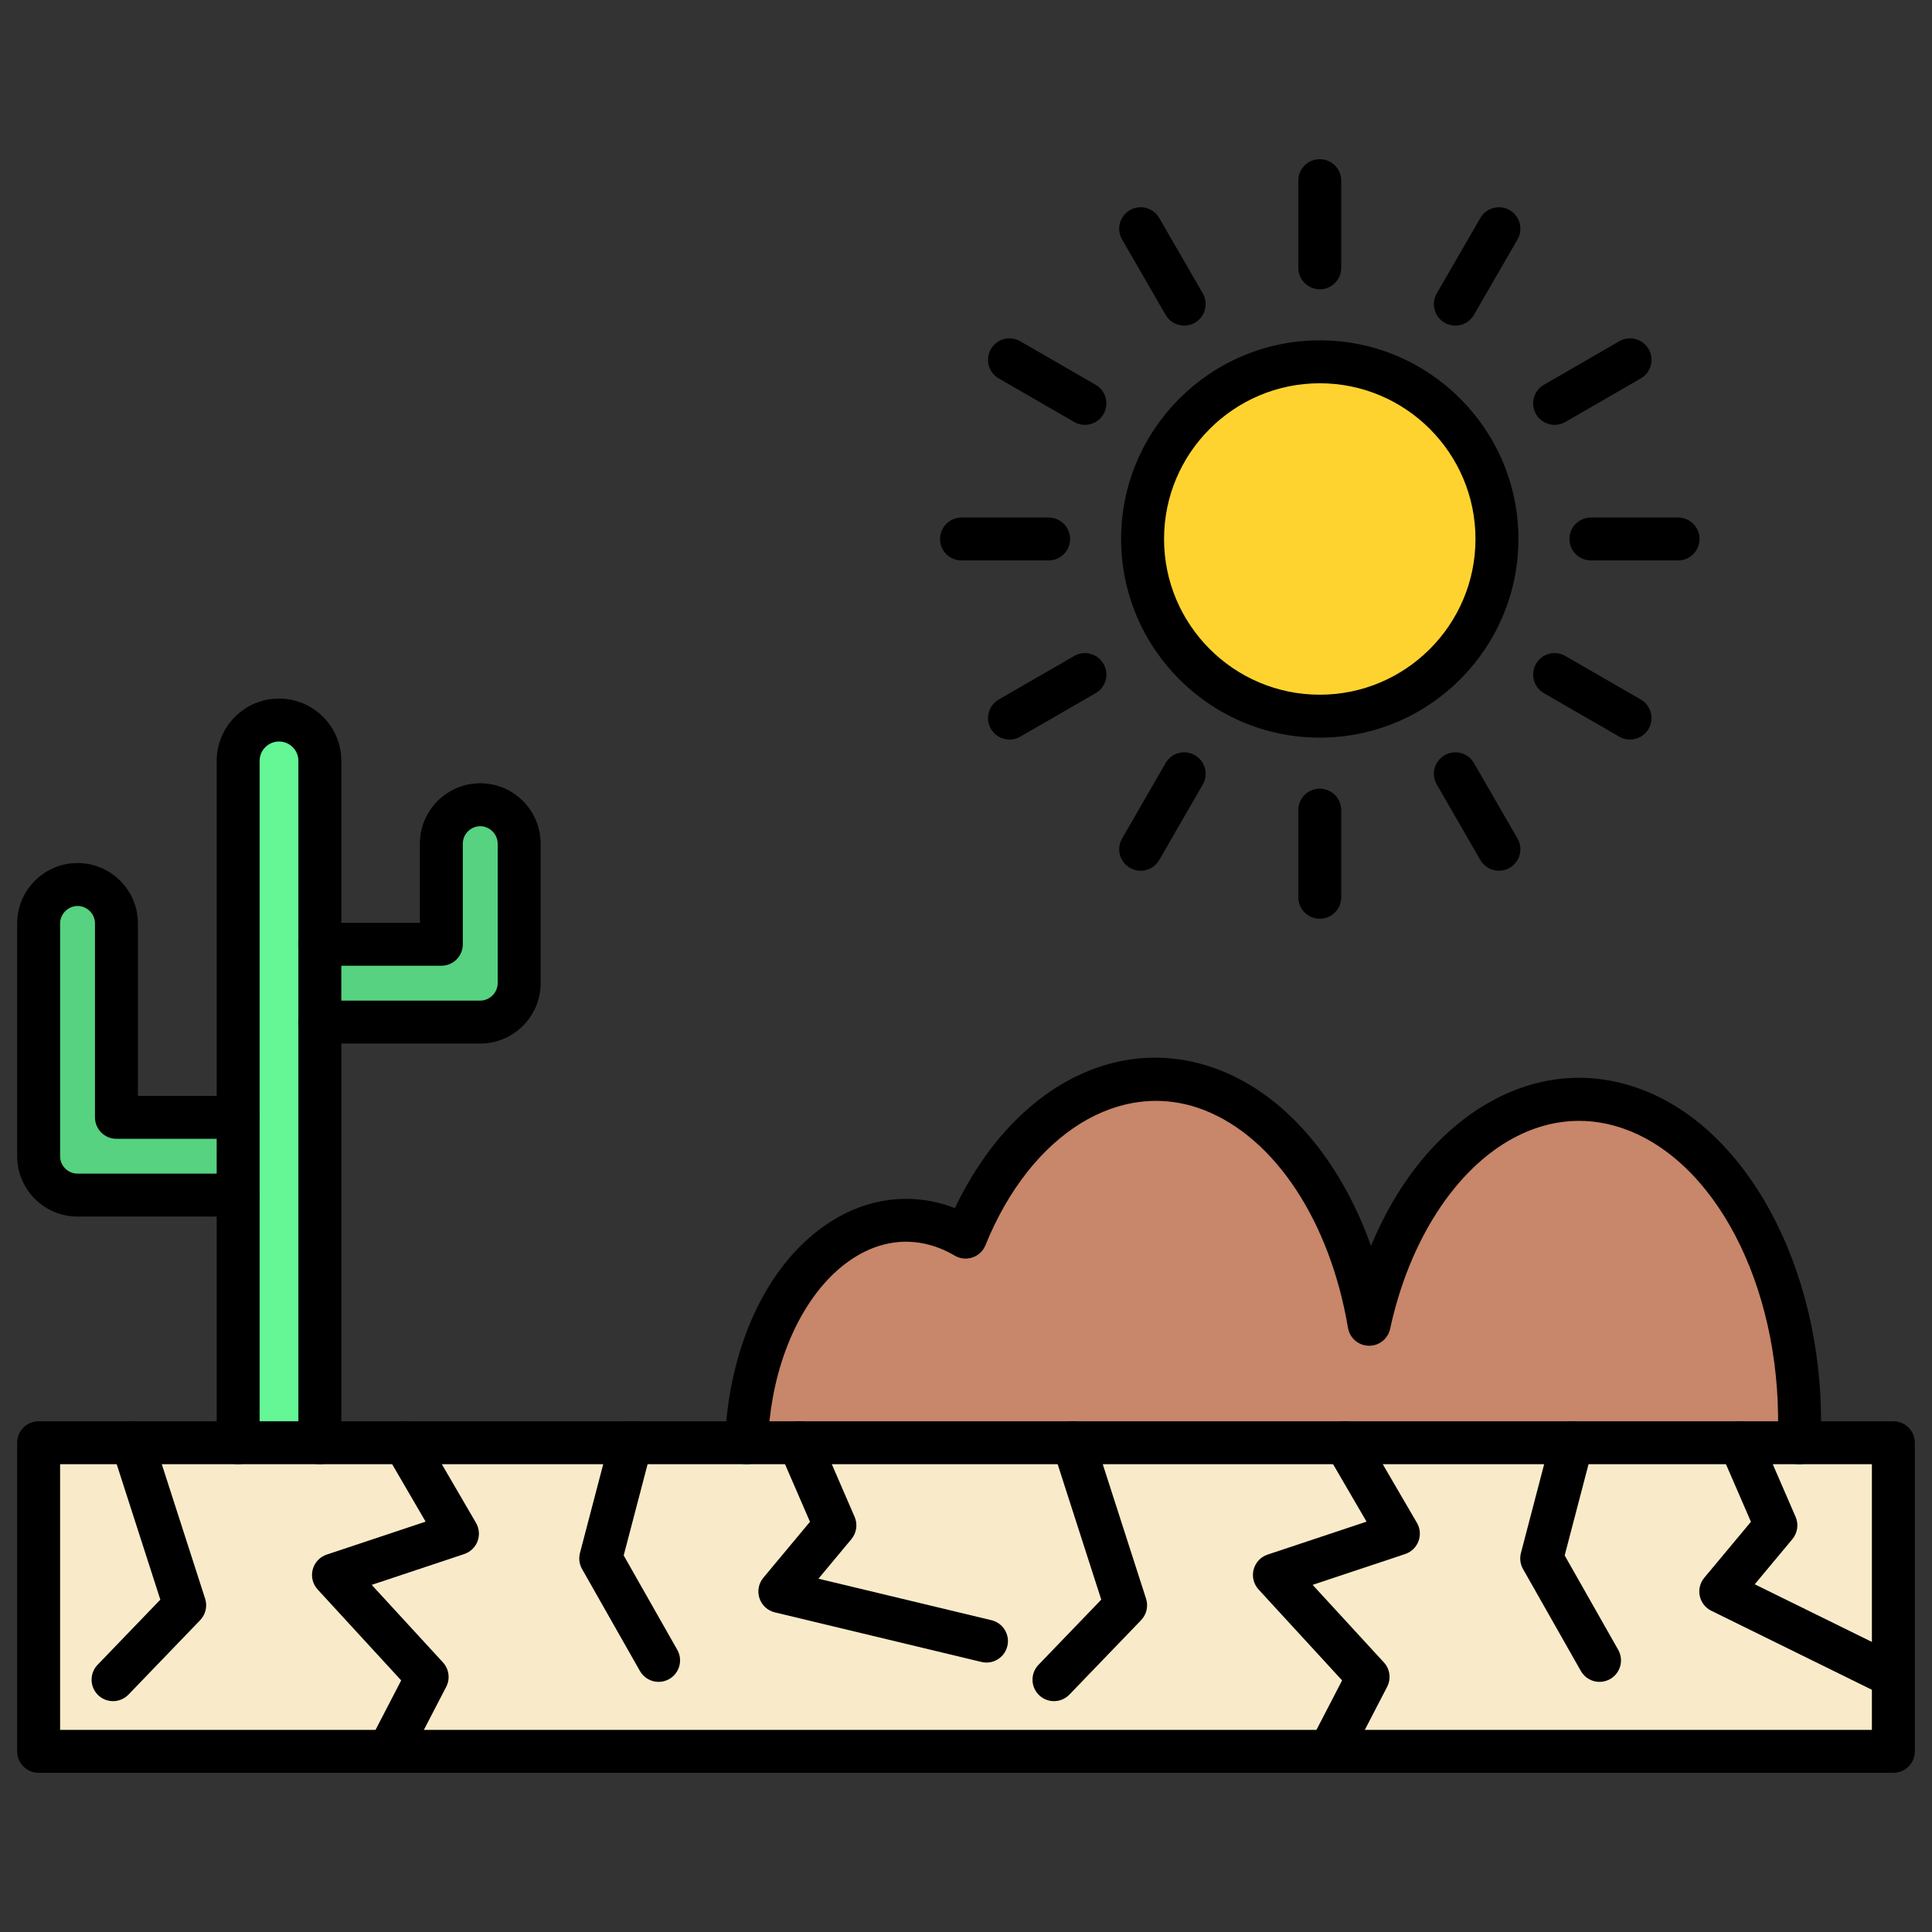 <svg id="Layer_1" enable-background="new 0 0 450 450" viewBox="0 0 450 450" xmlns="http://www.w3.org/2000/svg"><rect x="0" y="0" width="450" height="450" fill="#333333" stroke="none"/><g id="_x35_076_-_Desert_Hot_Weather"><g><g id="XMLID_14_"><g><g><path d="m366.14 336.04h39.15l8.35 19.25-12.84 15.4 39.15 19.26h1.05v17.97h-131.33l8.98-17.33-21.82-23.75 28.88-9.62-12.34-21.18z" fill="#f9ebc9"/></g><g><path d="m441 336.04v53.91h-1.05l-39.15-19.26 12.84-15.4-8.35-19.25h13.75z" fill="#f9ebc9"/></g><g><path d="m381.11 258.64c24.07 9.43 39.54 42.37 37.93 77.4h-13.75-39.15-52.77-63.38-63.86-12.26c.12-3.81.52-7.66 1.23-11.5 5.32-29.01 25.72-46.23 45.57-38.46 1.45.57 2.87 1.27 4.23 2.07 11.44-28.24 34.7-43.13 57.45-34.22 18.7 7.33 32.21 28.85 36.55 54.52 8.23-38.05 35.58-60.25 62.21-49.81z" fill="#c8866a"/></g><g><circle cx="307.4" cy="125.54" fill="#fed330" r="41.27"/></g><g><path d="m249.99 336.04h63.38l12.34 21.18-28.88 9.62 21.82 23.75-8.98 17.33h-219.16l8.98-17.33-21.82-23.75 28.88-9.62-12.34-21.18h52.77 26.89 12.26z" fill="#f9ebc9"/></g><g><path d="m120.92 196.5v32.5c0 4.98-4.08 9.06-9.06 9.06h-37.36v-18.12h28.3v-23.44c0-2.49 1.02-4.76 2.66-6.4s3.91-2.66 6.4-2.66c4.98 0 9.06 4.08 9.06 9.06z" fill="#56d280"/></g><g><path d="m30.82 336.04h24.65 19.03 19.71l12.34 21.18-28.88 9.62 21.82 23.75-8.98 17.33h-81.51v-71.88z" fill="#f9ebc9"/></g><g><path d="m74.5 238.06v97.98h-19.03v-57.68-18.11-83.03c0-2.62 1.07-4.99 2.79-6.72 1.73-1.72 4.1-2.79 6.72-2.79 5.24 0 9.52 4.28 9.52 9.51v42.72z" fill="#65f696"/></g><g><path d="m55.47 260.25v18.11h-.05-37.36c-4.98 0-9.06-4.07-9.06-9.05v-54.23c0-4.98 4.08-9.06 9.06-9.06 2.49 0 4.76 1.02 6.4 2.66s2.66 3.91 2.66 6.4v45.17h28.3z" fill="#56d280"/></g></g><g><g><path d="m74.5 341.04c-2.761 0-5-2.238-5-5v-158.82c0-2.487-2.028-4.51-4.52-4.51-1.194 0-2.329.475-3.195 1.336-.84.846-1.314 1.98-1.314 3.174v158.82c0 2.762-2.239 5-5 5s-5-2.238-5-5v-158.82c0-3.854 1.507-7.492 4.244-10.245 2.774-2.758 6.413-4.265 10.266-4.265 8.006 0 14.52 6.509 14.52 14.51v158.82c-.001 2.762-2.24 5-5.001 5z"/></g><g><path d="m111.86 243.06h-37.36c-2.761 0-5-2.238-5-5s2.239-5 5-5h37.36c2.201 0 4.06-1.859 4.06-4.06v-32.5c0-2.201-1.859-4.06-4.06-4.06-1.076 0-2.093.425-2.864 1.196s-1.196 1.788-1.196 2.864v23.44c0 2.761-2.239 5-5 5h-28.3c-2.761 0-5-2.239-5-5s2.239-5 5-5h23.3v-18.44c0-3.747 1.465-7.275 4.125-9.936 2.66-2.66 6.188-4.125 9.936-4.125 7.753 0 14.06 6.307 14.06 14.06v32.501c-.001 7.753-6.308 14.06-14.061 14.06z"/></g><g><path d="m55.42 283.36h-37.36c-7.753 0-14.06-6.303-14.06-14.051v-54.229c0-7.753 6.307-14.06 14.06-14.06 3.747 0 7.275 1.465 9.936 4.125 2.66 2.659 4.125 6.188 4.125 9.936v40.17h23.3c2.761 0 5 2.238 5 5s-2.239 5-5 5h-28.3c-2.761 0-5-2.238-5-5v-45.17c0-1.076-.424-2.093-1.195-2.864s-1.789-1.196-2.865-1.196c-2.201 0-4.06 1.859-4.06 4.06v54.229c0 2.233 1.821 4.051 4.06 4.051h37.36c2.761 0 5 2.238 5 5s-2.24 4.999-5.001 4.999z"/></g><g><path d="m441 412.92h-432c-2.761 0-5-2.238-5-5v-71.88c0-2.762 2.239-5 5-5h432c2.762 0 5 2.238 5 5v71.88c0 2.762-2.238 5-5 5zm-427-10h422v-61.88h-422z"/></g><g><path d="m307.4 171.81c-25.514 0-46.271-20.757-46.271-46.27s20.757-46.27 46.271-46.27c25.513 0 46.27 20.757 46.27 46.27s-20.757 46.27-46.27 46.27zm0-82.54c-20 0-36.271 16.271-36.271 36.27s16.271 36.27 36.271 36.27c19.999 0 36.27-16.271 36.27-36.27s-16.271-36.27-36.27-36.27z"/></g><g><path d="m307.4 67.38c-2.762 0-5-2.239-5-5v-20.3c0-2.761 2.238-5 5-5s5 2.239 5 5v20.3c0 2.761-2.238 5-5 5z"/></g><g><path d="m338.976 75.841c-.849 0-1.708-.216-2.496-.671-2.392-1.381-3.21-4.439-1.828-6.831l10.149-17.57c1.38-2.392 4.438-3.209 6.83-1.829 2.392 1.381 3.21 4.439 1.828 6.831l-10.149 17.57c-.926 1.603-2.607 2.5-4.334 2.5z"/></g><g><path d="m362.104 98.961c-1.728 0-3.408-.896-4.334-2.5-1.382-2.391-.563-5.449 1.828-6.831l17.57-10.15c2.389-1.382 5.449-.563 6.83 1.829 1.382 2.391.563 5.449-1.828 6.831l-17.57 10.15c-.787.455-1.647.671-2.496.671z"/></g><g><path d="m390.85 130.54h-20.29c-2.762 0-5-2.239-5-5s2.238-5 5-5h20.29c2.762 0 5 2.239 5 5s-2.239 5-5 5z"/></g><g><path d="m379.665 172.261c-.848 0-1.707-.216-2.494-.67l-17.57-10.14c-2.392-1.38-3.212-4.438-1.832-6.83 1.381-2.392 4.437-3.213 6.83-1.832l17.57 10.14c2.392 1.38 3.212 4.438 1.832 6.83-.927 1.604-2.607 2.502-4.336 2.502z"/></g><g><path d="m349.135 202.811c-1.729 0-3.409-.897-4.335-2.501l-10.149-17.58c-1.381-2.392-.562-5.45 1.83-6.83 2.391-1.382 5.449-.561 6.83 1.83l10.149 17.58c1.381 2.392.562 5.45-1.83 6.83-.787.455-1.648.671-2.495.671z"/></g><g><path d="m244.24 130.54h-20.29c-2.761 0-5-2.239-5-5s2.239-5 5-5h20.29c2.762 0 5 2.239 5 5s-2.238 5-5 5z"/></g><g><path d="m252.695 98.961c-.849 0-1.708-.216-2.496-.671l-17.57-10.15c-2.392-1.381-3.21-4.439-1.828-6.831 1.381-2.391 4.438-3.211 6.83-1.829l17.57 10.15c2.392 1.381 3.21 4.439 1.828 6.831-.925 1.603-2.606 2.5-4.334 2.5z"/></g><g><path d="m275.825 75.841c-1.729 0-3.409-.897-4.335-2.501l-10.14-17.57c-1.381-2.392-.561-5.45 1.831-6.83s5.449-.561 6.829 1.831l10.141 17.57c1.381 2.392.561 5.45-1.831 6.83-.788.454-1.647.67-2.495.67z"/></g><g><path d="m307.4 213.99c-2.762 0-5-2.239-5-5v-20.29c0-2.761 2.238-5 5-5s5 2.239 5 5v20.29c0 2.761-2.238 5-5 5z"/></g><g><path d="m265.675 202.811c-.848 0-1.706-.216-2.493-.67-2.393-1.38-3.213-4.438-1.833-6.829l10.141-17.58c1.379-2.392 4.437-3.214 6.829-1.833 2.393 1.38 3.213 4.438 1.833 6.829l-10.141 17.58c-.926 1.605-2.608 2.503-4.336 2.503z"/></g><g><path d="m235.135 172.261c-1.729 0-3.409-.897-4.336-2.502-1.38-2.392-.56-5.449 1.832-6.83l17.57-10.14c2.391-1.38 5.449-.561 6.83 1.832 1.38 2.392.56 5.449-1.832 6.83l-17.57 10.14c-.787.453-1.647.67-2.494.67z"/></g><g><path d="m26.33 396.23c-1.248 0-2.498-.465-3.468-1.398-1.989-1.916-2.049-5.081-.133-7.07l14.615-15.175-11.282-35.014c-.847-2.628.597-5.445 3.225-6.292 2.632-.847 5.446.598 6.292 3.226l12.2 37.86c.565 1.753.121 3.675-1.157 5.002l-16.69 17.33c-.982 1.019-2.291 1.531-3.602 1.531z"/></g><g><path d="m90.506 412.921c-.775 0-1.561-.181-2.296-.562-2.452-1.271-3.41-4.288-2.139-6.74l7.371-14.223-19.453-21.174c-1.147-1.249-1.583-2.993-1.159-4.635.425-1.642 1.652-2.956 3.261-3.492l23.042-7.675-9.243-15.864c-1.39-2.386-.583-5.446 1.803-6.837 2.387-1.39 5.447-.583 6.837 1.804l12.34 21.18c.758 1.301.889 2.873.358 4.282-.532 1.408-1.67 2.502-3.098 2.979l-21.554 7.18 16.596 18.063c1.421 1.547 1.724 3.818.757 5.684l-8.98 17.33c-.889 1.716-2.635 2.7-4.443 2.7z"/></g><g><path d="m153.404 391.741c-1.741 0-3.432-.91-4.353-2.533l-13.48-23.75c-.643-1.134-.818-2.474-.488-3.734l7.06-26.95c.699-2.672 3.432-4.271 6.104-3.57 2.671.7 4.27 3.433 3.57 6.104l-6.545 24.983 12.477 21.982c1.363 2.401.521 5.453-1.88 6.816-.78.442-1.628.652-2.465.652z"/></g><g><path d="m229.773 387.241c-.386 0-.778-.045-1.171-.139l-48.129-11.55c-1.681-.403-3.034-1.647-3.579-3.288s-.203-3.446.904-4.774l10.86-13.036-7.117-16.427c-1.098-2.533.066-5.478 2.6-6.575 2.533-1.097 5.478.066 6.576 2.601l8.34 19.25c.75 1.731.461 3.737-.747 5.188l-7.678 9.217 40.303 9.671c2.685.645 4.339 3.344 3.695 6.029-.549 2.292-2.598 3.833-4.857 3.833z"/></g><g><path d="m245.489 396.23c-1.248 0-2.497-.465-3.468-1.398-1.988-1.916-2.048-5.081-.133-7.07l14.615-15.176-11.273-35.014c-.846-2.629.599-5.445 3.228-6.292 2.625-.849 5.445.599 6.292 3.228l12.189 37.86c.564 1.753.119 3.674-1.158 5.001l-16.689 17.33c-.982 1.019-2.291 1.531-3.603 1.531z"/></g><g><path d="m309.666 412.921c-.775 0-1.562-.181-2.297-.562-2.451-1.271-3.409-4.288-2.139-6.74l7.371-14.223-19.453-21.174c-1.147-1.249-1.584-2.993-1.159-4.635s1.652-2.956 3.261-3.492l23.042-7.675-9.242-15.864c-1.39-2.386-.583-5.446 1.804-6.837 2.385-1.39 5.447-.583 6.837 1.804l12.34 21.18c.758 1.301.89 2.873.357 4.282-.531 1.408-1.669 2.502-3.098 2.979l-21.554 7.18 16.596 18.063c1.422 1.547 1.725 3.818.758 5.684l-8.98 17.33c-.89 1.716-2.635 2.7-4.444 2.7z"/></g><g><path d="m372.564 391.741c-1.742 0-3.434-.911-4.354-2.534l-13.47-23.75c-.643-1.133-.817-2.472-.487-3.732l7.05-26.95c.698-2.672 3.427-4.274 6.103-3.571 2.671.698 4.271 3.431 3.571 6.103l-6.535 24.984 12.468 21.983c1.362 2.402.519 5.454-1.883 6.816-.78.441-1.627.651-2.463.651z"/></g><g><path d="m439.946 394.951c-.741 0-1.493-.165-2.203-.515l-39.15-19.26c-1.376-.677-2.365-1.947-2.684-3.447s.068-3.063 1.05-4.241l10.868-13.034-7.124-16.425c-1.099-2.533.063-5.478 2.598-6.576 2.531-1.1 5.478.064 6.576 2.598l8.35 19.25c.752 1.732.463 3.74-.746 5.191l-8.77 10.518 33.446 16.454c2.478 1.219 3.498 4.216 2.279 6.693-.869 1.768-2.644 2.794-4.49 2.794z"/></g><g><path d="m419.044 341.04c-.077 0-.155-.002-.233-.005-2.759-.127-4.892-2.466-4.766-5.225 1.541-33.523-13.077-64.021-34.759-72.516-8.866-3.475-18.104-2.87-26.721 1.75-13.572 7.275-24.33 23.896-28.778 44.462-.506 2.343-2.611 4.02-5 3.942-2.396-.055-4.417-1.802-4.816-4.165-4.199-24.832-17.015-44.259-33.446-50.699-19.435-7.614-40.406 5.315-50.99 31.442-.546 1.348-1.651 2.392-3.029 2.858-1.375.465-2.889.312-4.142-.427-1.154-.68-2.34-1.261-3.523-1.726-6.166-2.416-12.594-1.927-18.584 1.408-9.854 5.488-17.42 17.938-20.237 33.301-.649 3.513-1.036 7.129-1.15 10.755-.087 2.761-2.397 4.926-5.155 4.84-2.76-.087-4.927-2.395-4.84-5.154.13-4.13.571-8.252 1.311-12.252 3.398-18.533 12.586-33.197 25.207-40.226 8.534-4.754 18.127-5.469 27.021-2.013 13.409-28.185 38.224-41.338 61.762-32.118 15.429 6.047 28.101 21.093 35.16 40.933 6.407-15.475 16.343-27.454 28.508-33.976 11.279-6.049 23.416-6.825 35.095-2.247 25.546 10.01 42.831 44.615 41.1 82.285-.128 2.683-2.34 4.773-4.995 4.773z"/></g></g></g></g></g></svg>